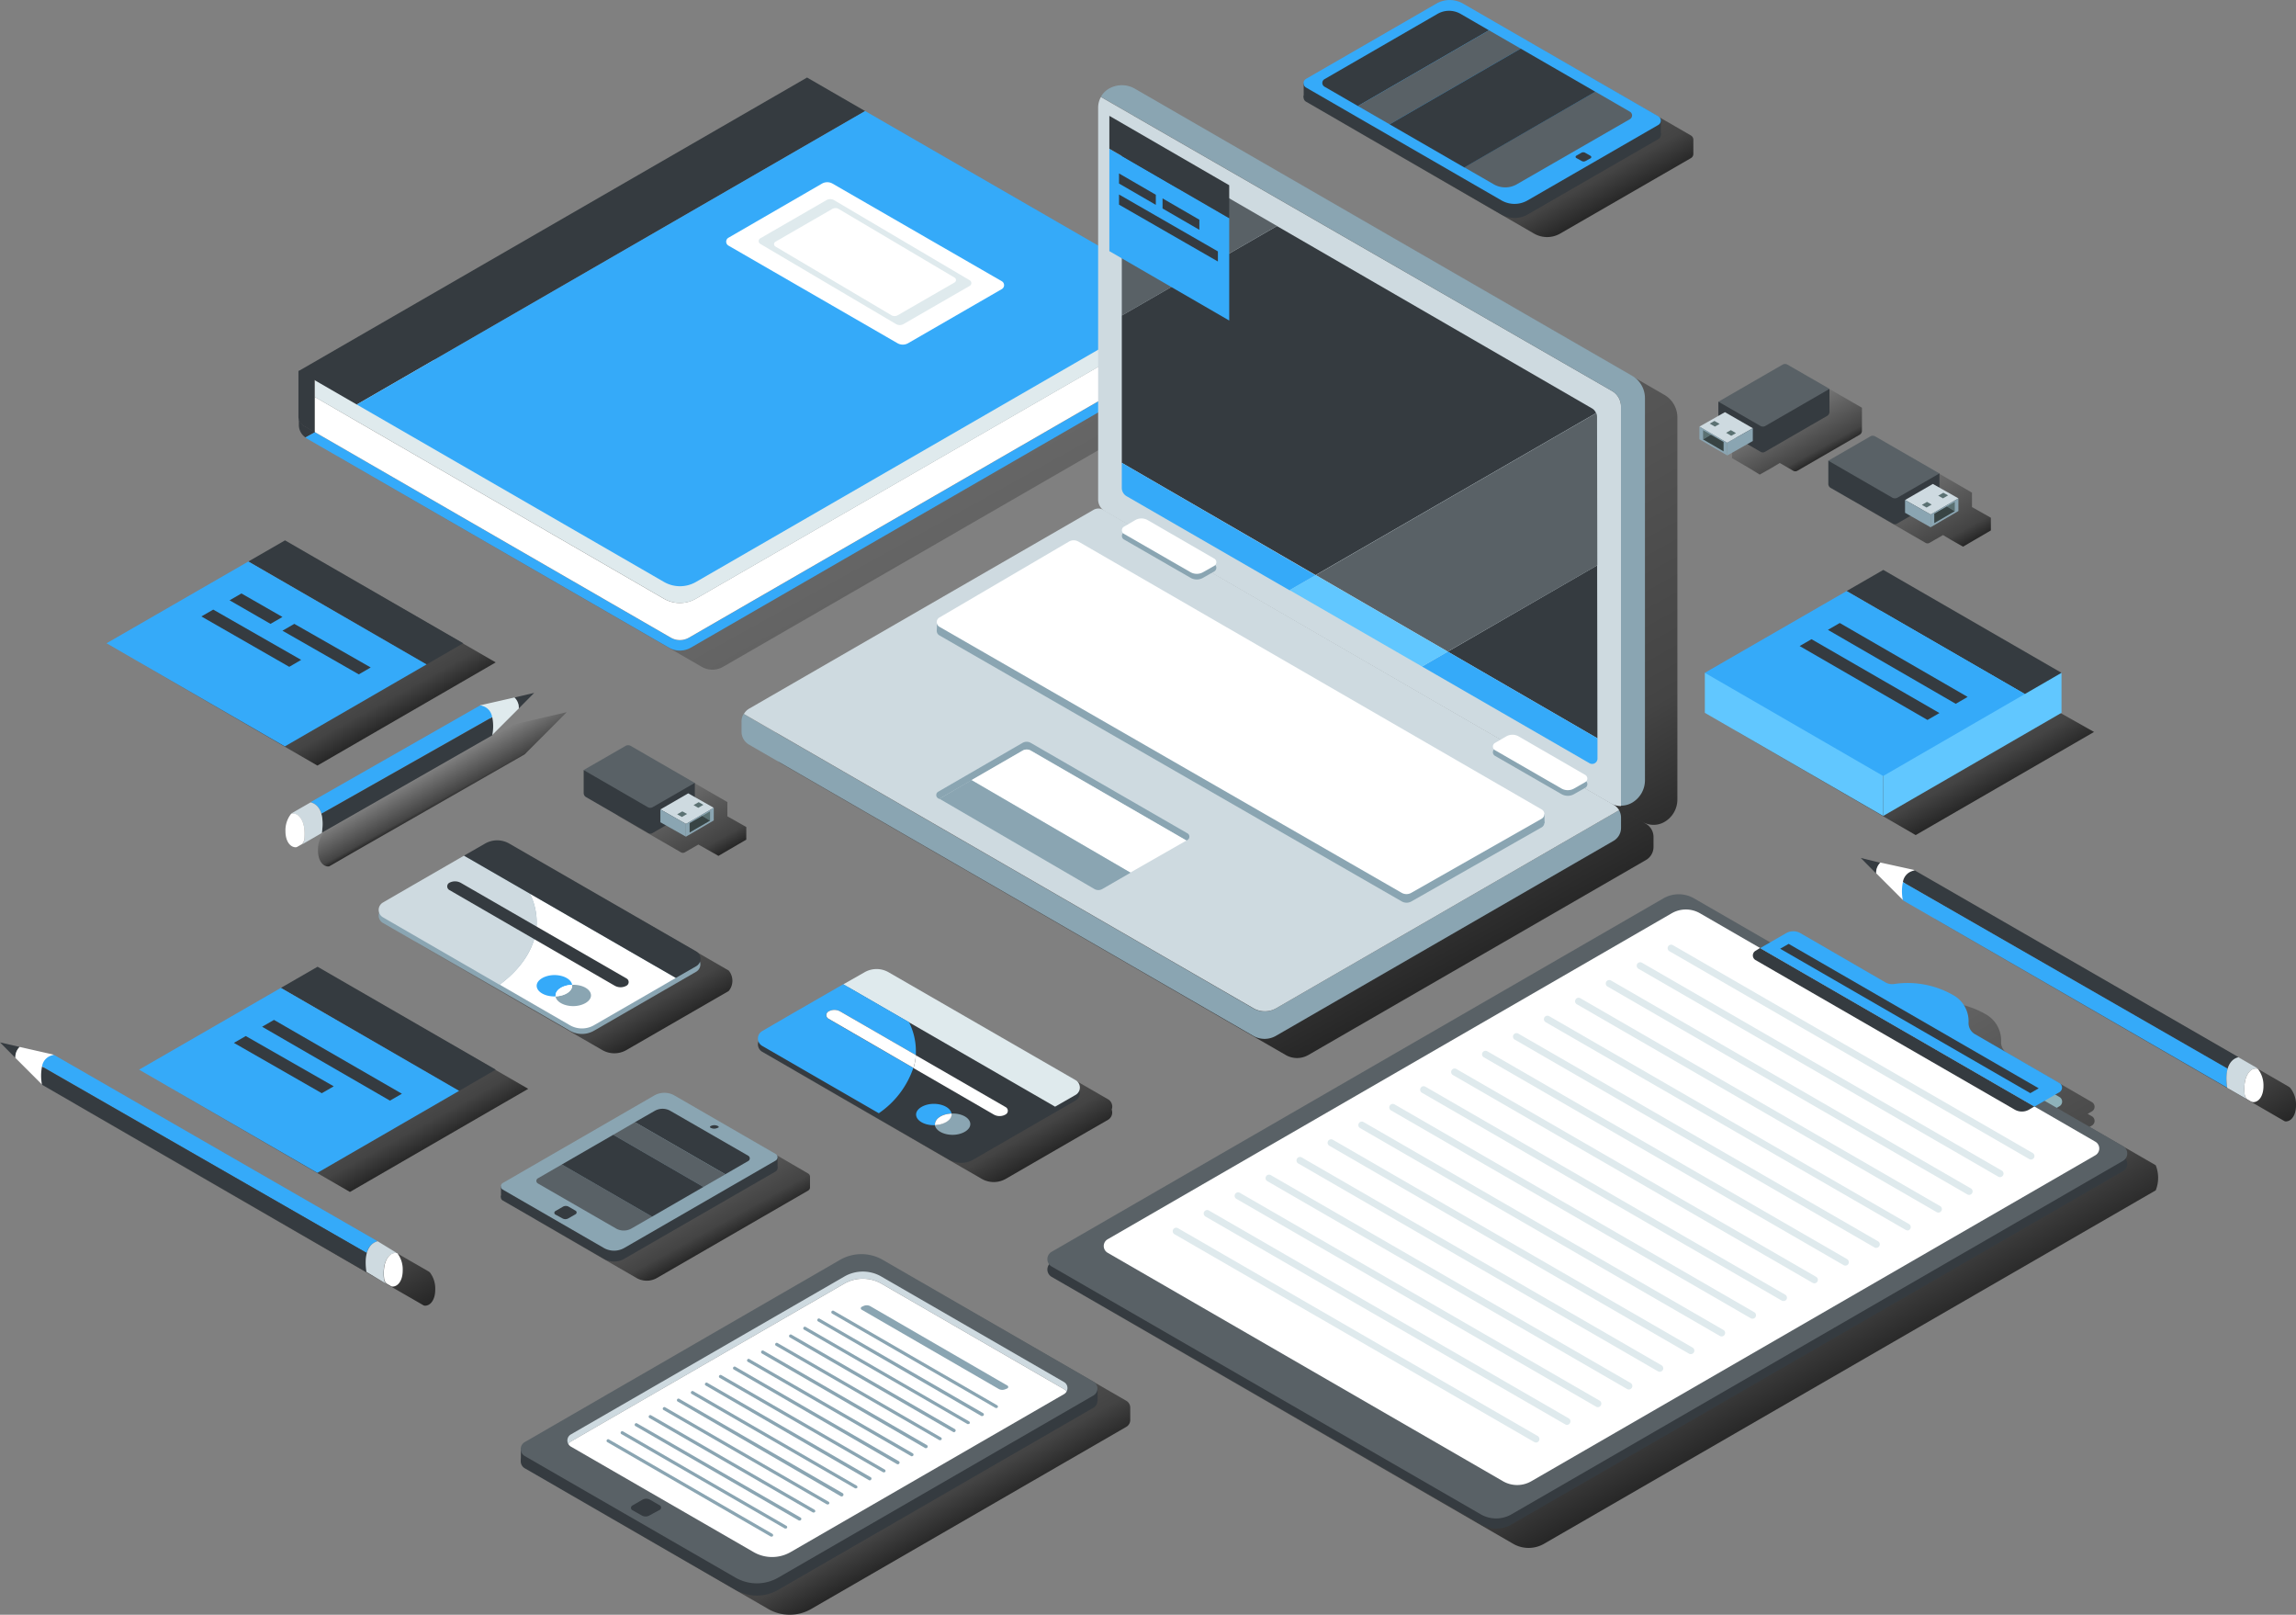 <svg xmlns="http://www.w3.org/2000/svg" xmlns:xlink="http://www.w3.org/1999/xlink" viewBox="0 0 429.83 302.21"><rect x="0" y="0" width="429.83" height="302.21" fill="#808080" stroke="none"/><defs><style>.cls-1{isolation:isolate;}.cls-2{mix-blend-mode:overlay;}.cls-3{fill:url(#linear-gradient);}.cls-4{fill:url(#linear-gradient-2);}.cls-5{fill:url(#linear-gradient-3);}.cls-6{fill:url(#linear-gradient-4);}.cls-7{fill:url(#linear-gradient-5);}.cls-8{fill:url(#linear-gradient-6);}.cls-9{fill:url(#linear-gradient-7);}.cls-10{fill:url(#linear-gradient-8);}.cls-11{fill:url(#linear-gradient-9);}.cls-12{fill:url(#linear-gradient-10);}.cls-13{fill:url(#linear-gradient-11);}.cls-14{fill:url(#linear-gradient-12);}.cls-15{fill:url(#linear-gradient-13);}.cls-16{fill:url(#linear-gradient-14);}.cls-17{fill:url(#linear-gradient-15);}.cls-18{fill:url(#linear-gradient-16);}.cls-19{fill:#353b40;}.cls-20{fill:#35aaf9;}.cls-21{fill:#596166;}.cls-22{fill:#cedae0;}.cls-23{fill:#fff;}.cls-24{fill:#8aa5b2;}.cls-25{fill:#8eb2ba;}.cls-26{fill:#dfeaed;}.cls-27{fill:#5b7172;}.cls-28{fill:#384444;}.cls-29{fill:#61c7ff;}</style><linearGradient id="linear-gradient" x1="57.35" y1="189.06" x2="73.69" y2="218.54" gradientUnits="userSpaceOnUse"><stop offset="0" stop-opacity="0"/><stop offset="0.87" stop-opacity="0.47"/><stop offset="1" stop-opacity="0.7"/></linearGradient><linearGradient id="linear-gradient-2" x1="153.98" y1="256.78" x2="177.44" y2="299.11" xlink:href="#linear-gradient"/><linearGradient id="linear-gradient-3" x1="281.33" y1="12.95" x2="302.07" y2="50.38" xlink:href="#linear-gradient"/><linearGradient id="linear-gradient-4" x1="128.06" y1="221.08" x2="139.71" y2="242.1" xlink:href="#linear-gradient"/><linearGradient id="linear-gradient-5" x1="289.91" y1="199.22" x2="332.92" y2="276.81" xlink:href="#linear-gradient"/><linearGradient id="linear-gradient-6" x1="130.26" y1="151.46" x2="140.12" y2="169.24" xlink:href="#linear-gradient"/><linearGradient id="linear-gradient-7" x1="341.4" y1="83.13" x2="347.55" y2="94.22" xlink:href="#linear-gradient"/><linearGradient id="linear-gradient-8" x1="363.28" y1="93.55" x2="373.13" y2="111.33" xlink:href="#linear-gradient"/><linearGradient id="linear-gradient-9" x1="162.49" y1="27.33" x2="259.17" y2="201.75" xlink:href="#linear-gradient"/><linearGradient id="linear-gradient-10" x1="105.4" y1="168.94" x2="125.06" y2="204.4" xlink:href="#linear-gradient"/><linearGradient id="linear-gradient-11" x1="176.43" y1="193.04" x2="196.09" y2="228.5" xlink:href="#linear-gradient"/><linearGradient id="linear-gradient-12" x1="34.31" y1="195.22" x2="71.05" y2="261.49" xlink:href="#linear-gradient"/><linearGradient id="linear-gradient-13" x1="382.66" y1="160.7" x2="419.4" y2="226.97" xlink:href="#linear-gradient"/><linearGradient id="linear-gradient-14" x1="89.28" y1="151.51" x2="92.46" y2="157.25" xlink:href="#linear-gradient"/><linearGradient id="linear-gradient-15" x1="347.3" y1="116.54" x2="366.82" y2="151.76" xlink:href="#linear-gradient"/><linearGradient id="linear-gradient-16" x1="51.26" y1="109.25" x2="67.6" y2="138.74" xlink:href="#linear-gradient"/></defs><title>IPA-Grou-Service-Corporate-Identity</title><g class="cls-1"><g id="OBJECTS"><g class="cls-2"><polygon class="cls-3" points="58.66 188.48 32.12 203.78 65.51 223.08 92.03 207.74 98.89 203.78 65.53 184.52 58.66 188.48"/><path class="cls-4" d="M218.94,269.83,179.5,247.06a8,8,0,0,0-8,0l-59,34.09a1.48,1.48,0,0,0-.74,1.16h0v2.41h0a1.49,1.49,0,0,0,.76,1.34l39.45,22.77a8,8,0,0,0,8,0l59-34.09a1.48,1.48,0,0,0,.75-1.27h0V271.1h0A1.49,1.49,0,0,0,218.94,269.83Z" transform="translate(-8.13 -7.69)"/><path class="cls-5" d="M258.74,30.28l36.55,21.11a4.9,4.9,0,0,0,4.94,0l24.44-14.1a.92.92,0,0,0,.47-.82h0V33.78h0a.94.94,0,0,0-.46-.74L288.1,11.93a5,5,0,0,0-4.94,0L258.74,26a1,1,0,0,0-.47.77h0v2.69h0A.92.92,0,0,0,258.74,30.28Z" transform="translate(-8.13 -7.69)"/><path class="cls-6" d="M131.11,246.87l28.3-16.35a.69.69,0,0,0,.36-.61h0s0,0,0,0v-2s0,0,0,0v0h0a.69.69,0,0,0-.36-.6L140.5,216.31a3.85,3.85,0,0,0-3.83,0l-28.31,16.35a.71.71,0,0,0-.35.57h0v2.08h0a.71.71,0,0,0,.36.64l18.92,10.92A3.85,3.85,0,0,0,131.11,246.87Z" transform="translate(-8.13 -7.69)"/><path class="cls-7" d="M411.7,225.77l-12.41-7.16.48-.28a1,1,0,0,0,0-1.71l-.82-.47.82-.47a1,1,0,0,0,0-1.71l-15.85-9.16a2.38,2.38,0,0,1-1.17-2.17,5.6,5.6,0,0,0-2.83-5.1h0a17.16,17.16,0,0,0-11.11-2.11,2.44,2.44,0,0,1-1.59-.28l-15.94-9.22a2.67,2.67,0,0,0-2.69,0l-3,1.7-14.23-8.22a5.75,5.75,0,0,0-5.76,0L211.12,245.55a1.59,1.59,0,0,0-.45,2.35,1.57,1.57,0,0,0,.45,2.34l80.29,46.38a5.77,5.77,0,0,0,5.77,0L411.7,230.47a6.36,6.36,0,0,0,0-4.7Z" transform="translate(-8.13 -7.69)"/><path class="cls-8" d="M132.27,150.87a.93.93,0,0,0-.94,0L127.64,153l-4.15,2.41v4.3a.89.89,0,0,0,.43.75l11.68,6.74a.72.72,0,0,0,.75,0l2.52-1.45,1.69.95,2.07,1.17,2.09-1.22,3.12-1.82v-2.36h0l-3.54-2V157.8Z" transform="translate(-8.13 -7.69)"/><path class="cls-9" d="M337.57,96.51l2.07-1.17,1.68-1,2.52,1.46a.79.79,0,0,0,.76,0l11.67-6.75a.85.85,0,0,0,.43-.75v-4.3l-4.16-2.4-3.69-2.13a.93.93,0,0,0-.94,0l-12,6.93v2.66l-3.53,2h0v2.37l3.13,1.82Z" transform="translate(-8.13 -7.69)"/><path class="cls-10" d="M356.49,101.78a.88.88,0,0,0,.44.76l11.67,6.74a.74.74,0,0,0,.76,0l2.52-1.45,1.68,1,2.07,1.17,2.09-1.22,3.12-1.82v-2.37h0l-3.54-2V99.89l-12-6.94a1,1,0,0,0-.93,0l-3.7,2.13-4.15,2.41Z" transform="translate(-8.13 -7.69)"/><path class="cls-11" d="M71.37,93.15l.15.1,67.93,39.21a4,4,0,0,0,4.09,0l76.25-44V104.7a2.51,2.51,0,0,0,1.25,2.16l4.38,2.53h0l-4.68-2.71a1.89,1.89,0,0,0-1.87,0l-64.44,37.19a2.75,2.75,0,0,0-1,1L248.82,200a4.28,4.28,0,0,0,1.58.53,4.28,4.28,0,0,1-1.58-.53l-95.43-55.1a2.75,2.75,0,0,0-.37,1.41v1.9a2.83,2.83,0,0,0,1.4,2.42l94.39,54.5a4.24,4.24,0,0,0,4.27,0l63.2-36.49a2.82,2.82,0,0,0,1.4-2.43v-1.9a2.84,2.84,0,0,0-1.4-2.43l-5.39-3.11h0l4.77,2.75a4.07,4.07,0,0,0,4.07,0,4.85,4.85,0,0,0,2.42-4.2V85.81a4.87,4.87,0,0,0-2.44-4.22L226.67,27.87a4.85,4.85,0,0,0-4.87,0,4,4,0,0,0-1.49,1.5,4.09,4.09,0,0,0-.52,2V57.24L176.17,32.06,165.3,25.78,70.13,80.7V90.83A2.79,2.79,0,0,0,71.37,93.15Z" transform="translate(-8.13 -7.69)"/><path class="cls-12" d="M125.42,204.2l15.32-8.84,3.81-2.2a3,3,0,0,0,0-3.83l-35-20.18a4.51,4.51,0,0,0-4.52,0l-3.93,2.26L91.43,177l-5.52,3.2a3,3,0,0,0,0,3.83l21.84,12.61,13.14,7.58A4.53,4.53,0,0,0,125.42,204.2Z" transform="translate(-8.13 -7.69)"/><path class="cls-13" d="M215.57,213.43l-35-20.18a4.55,4.55,0,0,0-4.53,0l-3.93,2.27-9.66,5.56-5.53,3.21a3,3,0,0,0,0,3.83l21.84,12.6,13.14,7.59a4.53,4.53,0,0,0,4.53,0l15.32-8.85,3.81-2.19a1.6,1.6,0,0,0,.69-1.92A1.57,1.57,0,0,0,215.57,213.43Z" transform="translate(-8.13 -7.69)"/><path class="cls-14" d="M88.25,245.58v0l-3.34-1.92L24.35,208.71l-6.46-1.5-3.68-.85,2.88,2.91,5,5,60.73,35.07,3.77,2.17.77.45v0a.77.77,0,0,0,.33.1c1.06,0,1.92-1.15,1.92-3a5,5,0,0,0-1-3.23A2.32,2.32,0,0,0,88.25,245.58Z" transform="translate(-8.13 -7.69)"/><path class="cls-15" d="M436.9,211.32a1.42,1.42,0,0,0-.3-.25v0l-3.34-1.93-60.56-34.92-6.46-1.49-3.69-.85,2.89,2.9,5,5,60.74,35.06,3.76,2.18.77.44v0a.62.62,0,0,0,.33.11c1.06,0,1.92-1.16,1.92-3A4.94,4.94,0,0,0,436.9,211.32Z" transform="translate(-8.13 -7.69)"/><path class="cls-16" d="M67.66,166.85c0,1.84.86,3,1.92,3a.68.68,0,0,0,.33-.11v0l.77-.44,3.77-2.18,31.89-18.24,5-5,2.88-2.9-3.68.85-6.46,1.5L72.35,161.4,69,163.33v0a2.21,2.21,0,0,0-.3.25A5,5,0,0,0,67.66,166.85Z" transform="translate(-8.13 -7.69)"/><polygon class="cls-17" points="351.71 114.25 325.24 129.5 325.24 136.99 325.25 136.99 358.63 156.29 392.02 136.99 392.02 136.99 351.71 114.25"/><polygon class="cls-18" points="85.94 127.94 92.8 123.97 59.44 104.71 52.57 108.67 26.03 123.97 59.42 143.28 85.94 127.94"/></g><polygon class="cls-19" points="92.81 200.19 59.45 180.93 52.58 184.89 85.95 204.16 92.81 200.19"/><polygon class="cls-20" points="52.58 184.89 26.04 200.19 59.42 219.5 85.95 204.16 52.58 184.89"/><polygon class="cls-19" points="75.24 204.7 51.29 190.88 49.07 192.16 73 205.99 75.24 204.7"/><polygon class="cls-19" points="62.48 203.31 46.01 193.9 43.79 195.18 60.24 204.6 62.48 203.31"/><polygon class="cls-19" points="205.48 259.83 205.48 262.2 200.96 262.2 200.96 259.97 205.48 259.83"/><polygon class="cls-19" points="97.51 271.04 101.98 271.04 101.98 274.04 97.51 273.45 97.51 271.04"/><path class="cls-19" d="M106.39,279.86l59-34.09a8,8,0,0,1,8,0l39.43,22.77a1.51,1.51,0,0,1,0,2.62l-59,34.08a8,8,0,0,1-8,0l-39.46-22.76A1.51,1.51,0,0,1,106.39,279.86Z" transform="translate(-8.13 -7.69)"/><path class="cls-21" d="M106.39,277.57l59-34.09a8,8,0,0,1,8,0l39.43,22.77a1.51,1.51,0,0,1,0,2.62l-59,34.08a8,8,0,0,1-8,0l-39.46-22.76A1.51,1.51,0,0,1,106.39,277.57Z" transform="translate(-8.13 -7.69)"/><path class="cls-22" d="M115,277.48l51.2-29.56a7,7,0,0,1,6.92,0l34.19,19.75a1.28,1.28,0,0,1,.48.47,1.31,1.31,0,0,0-.48-1.8L173.12,246.6a6.9,6.9,0,0,0-6.92,0L115,276.15a1.31,1.31,0,0,0-.47,1.8A1.41,1.41,0,0,1,115,277.48Z" transform="translate(-8.13 -7.69)"/><path class="cls-23" d="M115,278.43l34.21,19.74a6.94,6.94,0,0,0,6.93,0l51.17-29.55a1.35,1.35,0,0,0,.48-.47,1.28,1.28,0,0,0-.48-.47l-34.19-19.75a7,7,0,0,0-6.92,0L115,277.48a1.41,1.41,0,0,0-.47.47A1.43,1.43,0,0,0,115,278.43Z" transform="translate(-8.13 -7.69)"/><path class="cls-19" d="M131.54,289.37l-1.72-1a1.46,1.46,0,0,0-1.43,0l-1.88,1.09a.5.5,0,0,0,0,.87l1.79,1a1.41,1.41,0,0,0,1.38,0l1.84-1A.5.5,0,0,0,131.54,289.37Z" transform="translate(-8.13 -7.69)"/><path class="cls-24" d="M169.45,252.27l.35-.16a1.4,1.4,0,0,1,1.29.06L196.71,267a.3.3,0,0,1,0,.54l-.42.17a1.4,1.4,0,0,1-1.23-.09L169.43,252.8A.3.3,0,0,1,169.45,252.27Z" transform="translate(-8.13 -7.69)"/><path class="cls-24" d="M194.65,271.2a.23.23,0,0,1-.14,0l-30.6-17.66a.3.3,0,0,1,.3-.52l30.59,17.67a.3.3,0,0,1,.11.41A.29.29,0,0,1,194.65,271.2Z" transform="translate(-8.13 -7.69)"/><path class="cls-24" d="M192,272.71a.23.23,0,0,1-.14,0L161.28,255a.29.29,0,0,1-.1-.41.28.28,0,0,1,.4-.1l30.59,17.67a.29.29,0,0,1,.11.4A.28.28,0,0,1,192,272.71Z" transform="translate(-8.13 -7.69)"/><path class="cls-24" d="M189.39,274.21a.23.23,0,0,1-.14,0l-30.6-17.67a.28.28,0,0,1-.1-.4.29.29,0,0,1,.4-.11l30.59,17.67a.29.29,0,0,1,.11.4A.28.28,0,0,1,189.39,274.21Z" transform="translate(-8.13 -7.69)"/><path class="cls-24" d="M186.76,275.72a.33.33,0,0,1-.14,0L156,258a.3.3,0,0,1,.3-.52l30.59,17.67a.31.31,0,0,1,.11.41A.3.3,0,0,1,186.76,275.72Z" transform="translate(-8.13 -7.69)"/><path class="cls-24" d="M184.13,277.22a.23.23,0,0,1-.14,0l-30.6-17.67a.28.28,0,0,1-.1-.4.29.29,0,0,1,.4-.11l30.59,17.67a.29.29,0,0,1,.11.4A.28.28,0,0,1,184.13,277.22Z" transform="translate(-8.13 -7.69)"/><path class="cls-24" d="M181.5,278.72a.23.23,0,0,1-.14,0L150.76,261a.3.3,0,0,1,.3-.52l30.59,17.67a.3.3,0,0,1,.11.41A.29.29,0,0,1,181.5,278.72Z" transform="translate(-8.13 -7.69)"/><path class="cls-24" d="M178.87,280.23a.23.23,0,0,1-.14,0l-30.6-17.67a.29.29,0,0,1-.1-.41.28.28,0,0,1,.4-.1L179,279.68a.29.29,0,0,1,.11.4A.3.3,0,0,1,178.87,280.23Z" transform="translate(-8.13 -7.69)"/><path class="cls-24" d="M176.24,281.73a.23.23,0,0,1-.14,0L145.5,264a.28.28,0,0,1-.1-.4.29.29,0,0,1,.4-.11l30.59,17.67a.29.29,0,0,1,.11.4A.28.28,0,0,1,176.24,281.73Z" transform="translate(-8.13 -7.69)"/><path class="cls-24" d="M173.61,283.24a.33.33,0,0,1-.14,0l-30.6-17.67a.3.3,0,0,1,.3-.52l30.59,17.67a.31.31,0,0,1,.11.41A.3.3,0,0,1,173.61,283.24Z" transform="translate(-8.13 -7.69)"/><path class="cls-24" d="M171,284.74a.23.23,0,0,1-.14,0L140.24,267a.28.28,0,0,1-.1-.4.29.29,0,0,1,.4-.11l30.59,17.67a.29.29,0,0,1,.11.4A.28.28,0,0,1,171,284.74Z" transform="translate(-8.13 -7.69)"/><path class="cls-24" d="M168.35,286.24a.23.23,0,0,1-.14,0l-30.6-17.67a.28.28,0,0,1-.1-.4.29.29,0,0,1,.4-.11l30.59,17.67a.3.3,0,0,1,.11.41A.29.29,0,0,1,168.35,286.24Z" transform="translate(-8.13 -7.69)"/><path class="cls-24" d="M165.72,287.75a.33.33,0,0,1-.14,0L135,270a.29.29,0,0,1-.1-.41.28.28,0,0,1,.4-.1l30.59,17.66a.31.31,0,0,1,.11.41A.3.3,0,0,1,165.72,287.75Z" transform="translate(-8.13 -7.69)"/><path class="cls-24" d="M163.09,289.25a.23.23,0,0,1-.14,0l-30.6-17.67a.28.28,0,0,1-.1-.4.29.29,0,0,1,.4-.11l30.59,17.67a.29.29,0,0,1,.11.4A.28.28,0,0,1,163.09,289.25Z" transform="translate(-8.13 -7.69)"/><path class="cls-24" d="M160.46,290.76a.33.33,0,0,1-.14,0l-30.6-17.67a.3.3,0,0,1,.3-.52l30.59,17.67a.31.31,0,0,1,.11.41A.3.3,0,0,1,160.46,290.76Z" transform="translate(-8.13 -7.69)"/><path class="cls-24" d="M157.83,292.26a.23.23,0,0,1-.14,0l-30.6-17.67a.28.28,0,0,1-.1-.4.29.29,0,0,1,.4-.11L158,291.71a.29.29,0,0,1,.11.4A.28.28,0,0,1,157.83,292.26Z" transform="translate(-8.13 -7.69)"/><path class="cls-24" d="M155.2,293.76a.23.23,0,0,1-.14,0l-30.6-17.67a.28.28,0,0,1-.1-.4.29.29,0,0,1,.4-.11l30.59,17.67a.3.3,0,0,1,.11.41A.29.29,0,0,1,155.2,293.76Z" transform="translate(-8.13 -7.69)"/><path class="cls-24" d="M152.57,295.27a.33.33,0,0,1-.14,0l-30.6-17.67a.29.29,0,0,1-.1-.41.28.28,0,0,1,.4-.1l30.59,17.66a.31.31,0,0,1,.11.41A.3.3,0,0,1,152.57,295.27Z" transform="translate(-8.13 -7.69)"/><rect class="cls-19" x="244.06" y="15.53" width="5.72" height="2.69"/><rect class="cls-19" x="305.21" y="22.51" width="5.72" height="2.69"/><path class="cls-19" d="M318.59,32.09,282,11a4.9,4.9,0,0,0-4.94,0l-24.43,14.1a.94.94,0,0,0,0,1.62l36.56,21.11a5,5,0,0,0,4.94,0l24.44-14.1A.94.94,0,0,0,318.59,32.09Z" transform="translate(-8.13 -7.69)"/><path class="cls-20" d="M318.59,29.46,282,8.35a5,5,0,0,0-4.94,0l-24.43,14.1a.94.94,0,0,0,0,1.62l36.56,21.11a4.9,4.9,0,0,0,4.94,0l24.44-14.1A.94.94,0,0,0,318.59,29.46Z" transform="translate(-8.13 -7.69)"/><path class="cls-19" d="M281.55,10.28a4.32,4.32,0,0,0-4.29,0L256.08,22.51a.81.81,0,0,0,0,1.4l6.26,3.62,24.53-14.17Z" transform="translate(-8.13 -7.69)"/><path class="cls-21" d="M313.25,28.59l-6.46-3.74L282.25,39l5.53,3.19a4.32,4.32,0,0,0,4.29,0L313.25,30a.76.76,0,0,0,.3-.29A.8.8,0,0,0,313.25,28.59Z" transform="translate(-8.13 -7.69)"/><polygon class="cls-21" points="278.75 5.67 254.21 19.84 260.15 23.27 284.69 9.1 278.75 5.67"/><polygon class="cls-19" points="284.69 9.1 260.15 23.27 274.13 31.34 298.66 17.17 284.69 9.1"/><path class="cls-19" d="M303.26,36.81l.9-.52a.75.75,0,0,1,.74,0l1,.57a.26.26,0,0,1,0,.45l-.94.51a.74.74,0,0,1-.72,0l-1-.55A.25.25,0,0,1,303.26,36.81Z" transform="translate(-8.13 -7.69)"/><rect class="cls-19" x="149.26" y="224.24" width="4.43" height="2.08" transform="translate(294.83 442.88) rotate(180)"/><rect class="cls-19" x="101.91" y="229.64" width="4.43" height="2.08" transform="translate(200.13 453.68) rotate(180)"/><path class="cls-19" d="M102.28,231.11l28.31-16.35a3.85,3.85,0,0,1,3.83,0l18.91,10.92a.73.73,0,0,1,0,1.26L125,243.28a3.8,3.8,0,0,1-3.83,0l-18.92-10.91A.72.72,0,0,1,102.28,231.11Z" transform="translate(-8.13 -7.69)"/><path class="cls-24" d="M102.28,229.08l28.31-16.35a3.8,3.8,0,0,1,3.83,0l18.91,10.92a.72.72,0,0,1,0,1.25L125,241.25a3.85,3.85,0,0,1-3.83,0l-18.92-10.92A.72.72,0,0,1,102.28,229.08Z" transform="translate(-8.13 -7.69)"/><path class="cls-19" d="M130.69,215.6a2.94,2.94,0,0,1,2.95,0L148.22,224a.57.57,0,0,1,.2.77.55.55,0,0,1-.2.2l-4.31,2.49L127,217.71Z" transform="translate(-8.13 -7.69)"/><path class="cls-21" d="M108.86,228.2l4.45-2.57,16.89,9.76-3.8,2.19a2.94,2.94,0,0,1-3,0l-14.59-8.41a.57.57,0,0,1-.2-.21A.55.55,0,0,1,108.86,228.2Z" transform="translate(-8.13 -7.69)"/><polygon class="cls-21" points="118.89 210.02 135.78 219.78 131.69 222.14 114.81 212.38 118.89 210.02"/><polygon class="cls-19" points="114.81 212.38 131.69 222.14 122.07 227.7 105.18 217.94 114.81 212.38"/><path class="cls-19" d="M115.89,234.28l-1.3-.75a1.08,1.08,0,0,0-1.07,0l-1.42.82a.37.37,0,0,0,0,.65l1.35.73a1.09,1.09,0,0,0,1.05,0l1.38-.79A.38.38,0,0,0,115.89,234.28Z" transform="translate(-8.13 -7.69)"/><path class="cls-19" d="M142.59,218.47h0a1.48,1.48,0,0,0-1.47,0l0,0a.16.16,0,0,0,0,.27h0a1.46,1.46,0,0,0,1.42,0l.05,0A.15.15,0,0,0,142.59,218.47Z" transform="translate(-8.13 -7.69)"/><path class="cls-25" d="M393.68,213l-15.84-9.16a2.41,2.41,0,0,1-1.18-2.17,5.62,5.62,0,0,0-2.82-5.11h0a17.24,17.24,0,0,0-11.11-2.1,2.48,2.48,0,0,1-1.6-.29L345.19,185a2.69,2.69,0,0,0-2.69,0l-5.74,3.31a1,1,0,0,0,0,1.71l48.54,28a2.69,2.69,0,0,0,2.69,0l5.69-3.29A1,1,0,0,0,393.68,213Z" transform="translate(-8.13 -7.69)"/><path class="cls-19" d="M205,246.66a1.59,1.59,0,0,1,0-2.75l114.52-66.14a5.75,5.75,0,0,1,5.76,0c13.23,7.64,68.15,39.34,80.29,46.36a1.58,1.58,0,0,1,0,2.75L291.1,293a5.77,5.77,0,0,1-5.77,0Z" transform="translate(-8.13 -7.69)"/><path class="cls-21" d="M205,244.72a1.59,1.59,0,0,1,0-2.75l114.52-66.14a5.75,5.75,0,0,1,5.76,0l80.29,46.36a1.59,1.59,0,0,1,0,2.76L291.1,291.1a5.77,5.77,0,0,1-5.77,0Z" transform="translate(-8.13 -7.69)"/><path class="cls-23" d="M215.5,242.16a1.46,1.46,0,0,1,0-2.54l105.58-61a5.3,5.3,0,0,1,5.31,0l74,42.74a1.47,1.47,0,0,1,0,2.55l-105.58,61a5.3,5.3,0,0,1-5.31,0Z" transform="translate(-8.13 -7.69)"/><path class="cls-19" d="M336.76,185.65a1,1,0,0,0,0,1.71l48.54,28a2.69,2.69,0,0,0,2.69,0l1-.59-51.37-29.66Z" transform="translate(-8.13 -7.69)"/><path class="cls-20" d="M393.68,210.39l-15.84-9.16a2.4,2.4,0,0,1-1.18-2.17,5.59,5.59,0,0,0-2.82-5.1h0a17.19,17.19,0,0,0-11.11-2.11,2.48,2.48,0,0,1-1.6-.29l-15.94-9.22a2.69,2.69,0,0,0-2.69,0l-4.86,2.8L389,214.8l4.67-2.7A1,1,0,0,0,393.68,210.39Z" transform="translate(-8.13 -7.69)"/><polygon class="cls-19" points="334.85 176.65 333.26 177.56 380.09 204.59 381.66 203.68 334.85 176.65"/><path class="cls-26" d="M388.33,224.7a.62.62,0,0,1-.32-.09l-67.36-38.9a.65.65,0,0,1,.66-1.13l67.35,38.9a.65.65,0,0,1-.33,1.22Z" transform="translate(-8.13 -7.69)"/><path class="cls-26" d="M382.54,228a.62.62,0,0,1-.32-.09L314.86,189a.65.65,0,0,1,.66-1.13l67.35,38.9a.65.65,0,0,1-.33,1.22Z" transform="translate(-8.13 -7.69)"/><path class="cls-26" d="M376.75,231.32a.62.62,0,0,1-.32-.09l-67.36-38.9a.65.65,0,0,1,.66-1.13l67.35,38.9a.65.65,0,0,1-.33,1.22Z" transform="translate(-8.13 -7.69)"/><path class="cls-26" d="M371,234.63a.62.62,0,0,1-.32-.09l-67.36-38.9a.64.64,0,0,1-.23-.89.65.65,0,0,1,.89-.24l67.35,38.9a.65.65,0,0,1-.33,1.22Z" transform="translate(-8.13 -7.69)"/><path class="cls-26" d="M365.17,237.94a.62.62,0,0,1-.32-.09L297.49,199a.65.65,0,0,1-.24-.89.67.67,0,0,1,.9-.24l67.35,38.9a.65.65,0,0,1-.33,1.22Z" transform="translate(-8.13 -7.69)"/><path class="cls-26" d="M359.38,241.25a.62.62,0,0,1-.32-.09l-67.36-38.9a.65.65,0,0,1-.24-.89.67.67,0,0,1,.9-.24L359.71,240a.65.65,0,0,1-.33,1.22Z" transform="translate(-8.13 -7.69)"/><path class="cls-26" d="M353.59,244.56a.62.62,0,0,1-.32-.09l-67.36-38.9a.65.65,0,0,1-.24-.89.66.66,0,0,1,.9-.24l67.35,38.9a.67.67,0,0,1,.24.9A.65.65,0,0,1,353.59,244.56Z" transform="translate(-8.13 -7.69)"/><path class="cls-26" d="M347.8,247.87a.72.72,0,0,1-.32-.08l-67.36-38.9a.65.65,0,1,1,.66-1.13l67.35,38.9a.65.65,0,0,1-.33,1.21Z" transform="translate(-8.13 -7.69)"/><path class="cls-26" d="M342,251.18a.61.61,0,0,1-.32-.08l-67.36-38.9a.65.65,0,1,1,.66-1.13L342.34,250a.65.65,0,0,1,.24.89A.65.65,0,0,1,342,251.18Z" transform="translate(-8.13 -7.69)"/><path class="cls-26" d="M336.22,254.49a.67.67,0,0,1-.33-.08l-67.35-38.9a.65.65,0,1,1,.66-1.13l67.35,38.9a.65.65,0,0,1-.33,1.21Z" transform="translate(-8.13 -7.69)"/><path class="cls-26" d="M330.43,257.81a.68.68,0,0,1-.33-.09l-67.35-38.9a.65.65,0,0,1-.24-.89.65.65,0,0,1,.89-.24l67.36,38.9a.65.65,0,0,1,.24.89A.67.67,0,0,1,330.43,257.81Z" transform="translate(-8.13 -7.69)"/><path class="cls-26" d="M324.64,261.12a.68.68,0,0,1-.33-.09L257,222.13a.65.65,0,0,1,.65-1.13L325,259.9a.65.65,0,0,1,.24.89A.67.67,0,0,1,324.64,261.12Z" transform="translate(-8.13 -7.69)"/><path class="cls-26" d="M318.85,264.43a.68.68,0,0,1-.33-.09l-67.35-38.9a.65.65,0,1,1,.65-1.13l67.36,38.9a.65.65,0,0,1,.24.89A.67.67,0,0,1,318.85,264.43Z" transform="translate(-8.13 -7.69)"/><path class="cls-26" d="M313.06,267.74a.68.68,0,0,1-.33-.09l-67.35-38.9a.65.65,0,1,1,.65-1.13l67.36,38.9a.65.65,0,0,1,.24.89A.67.67,0,0,1,313.06,267.74Z" transform="translate(-8.13 -7.69)"/><path class="cls-26" d="M307.27,271.05a.68.68,0,0,1-.33-.09l-67.35-38.9a.65.65,0,0,1,.65-1.13l67.36,38.9a.66.66,0,0,1-.33,1.22Z" transform="translate(-8.13 -7.69)"/><path class="cls-26" d="M301.48,274.36a.68.68,0,0,1-.33-.09l-67.35-38.9a.65.65,0,0,1,.65-1.13l67.36,38.9a.64.64,0,0,1,.23.89A.65.65,0,0,1,301.48,274.36Z" transform="translate(-8.13 -7.69)"/><path class="cls-26" d="M295.69,277.67a.68.68,0,0,1-.33-.09L228,238.68a.65.65,0,0,1-.24-.89.66.66,0,0,1,.89-.24L296,276.45a.66.66,0,0,1,.23.9A.64.64,0,0,1,295.69,277.67Z" transform="translate(-8.13 -7.69)"/><path class="cls-19" d="M117.4,156.11v-4.3l20.81,2.41v4.3a.85.85,0,0,1-.43.75l-7.51,4.34a.74.74,0,0,1-.76,0l-11.67-6.74A.88.88,0,0,1,117.4,156.11Z" transform="translate(-8.13 -7.69)"/><path class="cls-21" d="M121.56,149.41l3.69-2.13a1,1,0,0,1,.94,0l12,6.94-7.86,4.53a.93.93,0,0,1-.94,0l-12-6.94Z" transform="translate(-8.13 -7.69)"/><polygon class="cls-22" points="133.62 151.18 128.84 148.48 123.63 151.49 123.63 151.49 128.43 154.2 133.62 151.18"/><polygon class="cls-27" points="131.68 150.63 130.8 150.13 129.84 150.68 129.84 150.68 130.72 151.19 131.68 150.63"/><polygon class="cls-27" points="128.62 152.34 127.74 151.85 126.77 152.4 126.77 152.4 127.66 152.9 128.62 152.34"/><polygon class="cls-24" points="128.43 154.2 123.63 151.49 123.63 153.89 126.34 155.42 128.41 156.59 128.41 154.21 128.43 154.2"/><polygon class="cls-24" points="133.62 151.18 128.43 154.2 128.41 154.21 128.41 156.59 130.5 155.37 133.62 153.55 133.62 151.19 133.62 151.18"/><polygon class="cls-27" points="131.46 152.69 132.93 153.59 132.93 151.85 131.46 152.69"/><polygon class="cls-28" points="129.1 154.06 129.1 155.82 132.93 153.59 131.46 152.69 129.1 154.06"/><path class="cls-19" d="M350.62,84.77v-4.3l-20.8,2.4v4.31a.87.87,0,0,0,.44.75l7.51,4.34a.77.77,0,0,0,.75,0l11.68-6.75A.87.87,0,0,0,350.62,84.77Z" transform="translate(-8.13 -7.69)"/><path class="cls-21" d="M346.46,78.06l-3.69-2.12a.93.93,0,0,0-.94,0l-12,6.93,7.86,4.53a.93.93,0,0,0,.94,0l12-6.93Z" transform="translate(-8.13 -7.69)"/><polygon class="cls-22" points="318.15 79.84 322.92 77.14 328.14 80.14 328.14 80.15 323.34 82.86 318.15 79.84"/><polygon class="cls-27" points="320.08 79.28 320.96 78.78 321.93 79.34 321.93 79.34 321.04 79.84 320.08 79.28"/><polygon class="cls-27" points="323.14 81 324.03 80.5 324.99 81.06 324.99 81.06 324.1 81.56 323.14 81"/><polygon class="cls-24" points="323.34 82.86 328.14 80.15 328.14 82.54 325.43 84.07 323.36 85.24 323.36 82.87 323.34 82.86"/><polygon class="cls-24" points="318.15 79.84 323.34 82.86 323.36 82.87 323.36 85.24 321.27 84.03 318.14 82.21 318.14 79.84 318.15 79.84"/><polygon class="cls-27" points="320.3 81.35 318.83 82.24 318.83 80.5 320.3 81.35"/><polygon class="cls-28" points="322.67 82.71 322.67 84.48 318.83 82.24 320.3 81.35 322.67 82.71"/><path class="cls-19" d="M350.41,98.2V93.9l20.8,2.4v4.31a.86.86,0,0,1-.44.75l-7.51,4.34a.79.79,0,0,1-.76,0L350.84,99A.85.85,0,0,1,350.41,98.2Z" transform="translate(-8.13 -7.69)"/><path class="cls-21" d="M354.57,91.5l3.69-2.13a.93.93,0,0,1,.94,0l12,6.93-7.86,4.54a1,1,0,0,1-.94,0l-12-6.93Z" transform="translate(-8.13 -7.69)"/><polygon class="cls-22" points="366.63 93.27 361.85 90.57 356.64 93.58 356.64 93.58 361.44 96.29 366.63 93.27"/><polygon class="cls-27" points="364.7 92.71 363.81 92.22 362.85 92.77 362.85 92.77 363.74 93.27 364.7 92.71"/><polygon class="cls-27" points="361.63 94.43 360.75 93.93 359.79 94.49 359.79 94.49 360.67 94.99 361.63 94.43"/><polygon class="cls-24" points="361.44 96.29 356.64 93.58 356.64 95.97 359.35 97.51 361.42 98.68 361.42 96.3 361.44 96.29"/><polygon class="cls-24" points="366.63 93.27 361.44 96.29 361.42 96.3 361.42 98.68 363.51 97.46 366.63 95.64 366.63 93.27 366.63 93.27"/><polygon class="cls-27" points="364.47 94.78 365.95 95.68 365.95 93.93 364.47 94.78"/><polygon class="cls-28" points="362.11 96.14 362.11 97.91 365.95 95.68 364.47 94.78 362.11 96.14"/><path class="cls-19" d="M65.08,87.42a2.07,2.07,0,0,1-1-1.79v1.62a2.8,2.8,0,0,0,1.24,2.31l1.81-1Z" transform="translate(-8.13 -7.69)"/><path class="cls-20" d="M229.53,73.69,137.1,127.05a3.4,3.4,0,0,1-3.38,0L67.09,88.58l-1.81,1,.16.11,67.92,39.21a4.11,4.11,0,0,0,4.1,0l91.71-52.94a2.78,2.78,0,0,0,1.4-2.42V71.9A2.07,2.07,0,0,1,229.53,73.69Z" transform="translate(-8.13 -7.69)"/><path class="cls-19" d="M64,77.12v8.51a2.07,2.07,0,0,0,1,1.79l2,1.16V76.87Z" transform="translate(-8.13 -7.69)"/><polygon class="cls-23" points="58.97 69.18 58.97 70.81 62.26 68.91 58.97 69.18"/><path class="cls-23" d="M138.4,119.74a6,6,0,0,1-6,0L74.92,86.54,67.09,82v6.56l66.63,38.47a3.4,3.4,0,0,0,3.38,0l92.43-53.36a2.07,2.07,0,0,0,1-1.79V66.65Z" transform="translate(-8.13 -7.69)"/><path class="cls-26" d="M132.43,119.74a6,6,0,0,0,6,0l92.17-53.09V63.39L70.39,76.6l-3.3,1.9V82l7.83,4.52Z" transform="translate(-8.13 -7.69)"/><polygon class="cls-19" points="151.09 14.51 55.92 69.43 66.79 75.71 161.96 20.79 151.09 14.51"/><path class="cls-20" d="M170.09,28.47,74.92,83.4l57.51,33.2a6,6,0,0,0,6,0l92.17-53.21Z" transform="translate(-8.13 -7.69)"/><path class="cls-23" d="M162,42.06,144.51,52.18a.85.85,0,0,0,0,1.48l31.63,18.26a2,2,0,0,0,2,0L195.67,61.8a.85.85,0,0,0,0-1.48L164,42.06A2,2,0,0,0,162,42.06Z" transform="translate(-8.13 -7.69)"/><path class="cls-26" d="M162.89,45.12l-12.42,7.17a.6.6,0,0,0,0,1.05l25.4,15a1.42,1.42,0,0,0,1.41,0l12.43-7.17a.61.61,0,0,0,0-1l-25.4-15A1.44,1.44,0,0,0,162.89,45.12Z" transform="translate(-8.13 -7.69)"/><path class="cls-23" d="M163.93,46.8,153.3,52.93a.52.52,0,0,0,0,.9L175,66.68a1.19,1.19,0,0,0,1.21,0l10.63-6.13a.52.52,0,0,0,0-.9L165.14,46.8A1.19,1.19,0,0,0,163.93,46.8Z" transform="translate(-8.13 -7.69)"/><path class="cls-24" d="M138.47,186.81l-35-20.18a4.53,4.53,0,0,0-4.53,0L95,168.89l-9.66,5.57-5.52,3.2a1.6,1.6,0,0,0,0,2.77L101.67,193l13.14,7.59a4.53,4.53,0,0,0,4.53,0l15.32-8.84,3.81-2.2A1.6,1.6,0,0,0,138.47,186.81Z" transform="translate(-8.13 -7.69)"/><path class="cls-23" d="M107.32,174.93a11.9,11.9,0,0,1,1.28,5.31c0,4.44-2.6,8.52-6.93,11.73l13.14,7.59a4.53,4.53,0,0,0,4.53,0l15.32-8.85Z" transform="translate(-8.13 -7.69)"/><path class="cls-22" d="M108.6,180.24a11.9,11.9,0,0,0-1.28-5.31L95,167.83l-9.66,5.57-5.52,3.2a1.6,1.6,0,0,0,0,2.77L101.67,192C106,188.76,108.6,184.68,108.6,180.24Z" transform="translate(-8.13 -7.69)"/><path class="cls-19" d="M138.47,188.52a1.6,1.6,0,0,0,0-2.77l-35-20.18a4.53,4.53,0,0,0-4.53,0L95,167.83l39.65,22.88Z" transform="translate(-8.13 -7.69)"/><path class="cls-24" d="M115.45,192h-.21a1,1,0,0,1,0,.17c0,1.06-1.37,1.92-3.11,2,.14,1,1.57,1.82,3.31,1.82s3.33-.89,3.33-2S117.29,192,115.45,192Z" transform="translate(-8.13 -7.69)"/><path class="cls-20" d="M115.24,192c-.15-1-1.57-1.82-3.31-1.82s-3.33.89-3.33,2,1.49,2,3.33,2h.21a.91.91,0,0,1,0-.17C112.13,192.93,113.5,192.07,115.24,192Z" transform="translate(-8.13 -7.69)"/><path class="cls-23" d="M115.25,192.17a1,1,0,0,0,0-.17c-1.74.07-3.11.93-3.11,2a.91.91,0,0,0,0,.17C113.88,194.09,115.25,193.23,115.25,192.17Z" transform="translate(-8.13 -7.69)"/><path class="cls-19" d="M92.19,172.94h0a2.24,2.24,0,0,1,2.24,0l31,17.88a.77.77,0,0,1,0,1.34l0,0a2.24,2.24,0,0,1-2.24,0l-30.94-17.9A.78.78,0,0,1,92.19,172.94Z" transform="translate(-8.13 -7.69)"/><path class="cls-19" d="M209.49,210.9l-35-20.17a4.53,4.53,0,0,0-4.52,0L166,193l-9.67,5.56-5.52,3.21a1.6,1.6,0,0,0,0,2.76l21.84,12.61,13.15,7.58a4.53,4.53,0,0,0,4.53,0l15.32-8.84,3.8-2.2A1.6,1.6,0,0,0,209.49,210.9Z" transform="translate(-8.13 -7.69)"/><path class="cls-19" d="M178.34,199a12,12,0,0,1,1.29,5.31c0,4.45-2.6,8.53-6.94,11.74l13.15,7.58a4.53,4.53,0,0,0,4.53,0l15.32-8.84Z" transform="translate(-8.13 -7.69)"/><path class="cls-26" d="M209.49,212.61a1.6,1.6,0,0,0,0-2.77l-35-20.18a4.51,4.51,0,0,0-4.52,0L166,191.92l39.65,22.89Z" transform="translate(-8.13 -7.69)"/><path class="cls-24" d="M186.48,216.09h-.22a.88.88,0,0,1,0,.17c0,1-1.38,1.91-3.11,2,.14,1,1.57,1.82,3.31,1.82s3.32-.89,3.32-2S188.31,216.09,186.48,216.09Z" transform="translate(-8.13 -7.69)"/><path class="cls-20" d="M186.26,216.1c-.14-1-1.57-1.82-3.31-1.82s-3.32.89-3.32,2,1.49,2,3.32,2h.22a1,1,0,0,1,0-.17C183.15,217,184.53,216.16,186.26,216.1Z" transform="translate(-8.13 -7.69)"/><path class="cls-23" d="M186.28,216.27a.88.88,0,0,0,0-.17c-1.73.06-3.11.92-3.11,2a1,1,0,0,0,0,.17C184.9,218.18,186.28,217.32,186.28,216.27Z" transform="translate(-8.13 -7.69)"/><path class="cls-20" d="M163.22,197a2.22,2.22,0,0,1,2.23,0l14.14,8.16c0-.28,0-.57,0-.86a12,12,0,0,0-1.29-5.31l-12.3-7.1-9.67,5.57-5.52,3.21a1.6,1.6,0,0,0,0,2.76l21.84,12.61a16.81,16.81,0,0,0,6.46-8.48l-15.93-9.22A.77.77,0,0,1,163.22,197Z" transform="translate(-8.13 -7.69)"/><path class="cls-23" d="M196.43,214.91l-16.84-9.72a11.41,11.41,0,0,1-.44,2.4l15,8.68a2.22,2.22,0,0,0,2.23,0l0,0A.78.78,0,0,0,196.43,214.91Z" transform="translate(-8.13 -7.69)"/><path class="cls-23" d="M165.45,197a2.22,2.22,0,0,0-2.23,0,.77.77,0,0,0,0,1.34l15.93,9.22a11.41,11.41,0,0,0,.44-2.4Z" transform="translate(-8.13 -7.69)"/><path class="cls-19" d="M8.13,202.78l2.88,2.9a2.63,2.63,0,0,1,.8-2.05Z" transform="translate(-8.13 -7.69)"/><path class="cls-23" d="M11.81,203.63a2.63,2.63,0,0,0-.8,2.05l5,5c0-5.1,2.28-5.58,2.28-5.58Z" transform="translate(-8.13 -7.69)"/><path class="cls-20" d="M78.83,240,18.27,205.13A2.52,2.52,0,0,0,16,207.3l60.8,34.91A2.81,2.81,0,0,1,78.83,240Z" transform="translate(-8.13 -7.69)"/><path class="cls-19" d="M76.81,242.21,16,207.3a8.42,8.42,0,0,0,0,3.41l60.74,35.06A8.41,8.41,0,0,1,76.81,242.21Z" transform="translate(-8.13 -7.69)"/><path class="cls-22" d="M80,247c-.24-2.52.42-3.77,1.13-4.39a1.51,1.51,0,0,1,1.35-.32,2.21,2.21,0,0,0-.3-.25v0L78.83,240c-.84.2-2.78,1.16-2.1,5.73L80.5,248A1.46,1.46,0,0,1,80,247Z" transform="translate(-8.13 -7.69)"/><path class="cls-23" d="M81.27,248.37a.68.68,0,0,0,.33.11c1.06,0,1.92-1.15,1.92-3a5,5,0,0,0-1-3.24,1.51,1.51,0,0,0-1.35.32c-.71.62-1.37,1.87-1.13,4.39a1.46,1.46,0,0,0,.51,1l.77.44Z" transform="translate(-8.13 -7.69)"/><path class="cls-19" d="M356.48,168.26l2.88,2.91a2.63,2.63,0,0,1,.8-2Z" transform="translate(-8.13 -7.69)"/><path class="cls-23" d="M360.16,169.12a2.63,2.63,0,0,0-.8,2l5,5c0-5.09,2.27-5.58,2.27-5.58Z" transform="translate(-8.13 -7.69)"/><path class="cls-19" d="M427.18,205.53l-60.56-34.92a2.52,2.52,0,0,0-2.25,2.18l60.8,34.91A2.8,2.8,0,0,1,427.18,205.53Z" transform="translate(-8.13 -7.69)"/><path class="cls-20" d="M425.17,207.7l-60.8-34.91a8.2,8.2,0,0,0,0,3.4l60.73,35.07A8.53,8.53,0,0,1,425.17,207.7Z" transform="translate(-8.13 -7.69)"/><path class="cls-22" d="M428.34,212.45c-.23-2.53.43-3.78,1.13-4.4a1.51,1.51,0,0,1,1.35-.31,2.32,2.32,0,0,0-.3-.26v0l-3.34-1.92c-.84.19-2.78,1.15-2.1,5.73l3.77,2.17A1.45,1.45,0,0,1,428.34,212.45Z" transform="translate(-8.13 -7.69)"/><path class="cls-23" d="M429.62,213.86a.77.77,0,0,0,.33.1c1.06,0,1.92-1.15,1.92-3a5,5,0,0,0-1.05-3.23,1.51,1.51,0,0,0-1.35.31c-.7.62-1.36,1.87-1.13,4.4a1.45,1.45,0,0,0,.51,1l.77.45Z" transform="translate(-8.13 -7.69)"/><path class="cls-19" d="M108.13,137.37l-2.88,2.91a2.65,2.65,0,0,0-.81-2.05Z" transform="translate(-8.13 -7.69)"/><path class="cls-26" d="M104.44,138.23a2.65,2.65,0,0,1,.81,2.05l-5,5c0-5.09-2.28-5.58-2.28-5.58Z" transform="translate(-8.13 -7.69)"/><path class="cls-20" d="M66.26,157.82,98,139.72a2.54,2.54,0,0,1,2.26,2.18L68.28,160A2.81,2.81,0,0,0,66.26,157.82Z" transform="translate(-8.13 -7.69)"/><path class="cls-19" d="M68.28,160l32-18.09a8.37,8.37,0,0,1,0,3.4L68.37,163.55A8.54,8.54,0,0,0,68.28,160Z" transform="translate(-8.13 -7.69)"/><path class="cls-22" d="M65.11,164.74c.23-2.53-.43-3.77-1.13-4.39a1.48,1.48,0,0,0-1.35-.32,1.18,1.18,0,0,1,.3-.25v0l3.34-1.92c.85.2,2.79,1.15,2.11,5.73l-3.77,2.18A1.59,1.59,0,0,0,65.11,164.74Z" transform="translate(-8.13 -7.69)"/><path class="cls-23" d="M63.82,166.15a.62.62,0,0,1-.32.11c-1.07,0-1.93-1.16-1.93-3A4.94,4.94,0,0,1,62.63,160a1.48,1.48,0,0,1,1.35.32c.7.62,1.36,1.86,1.13,4.39a1.59,1.59,0,0,1-.51,1l-.77.44Z" transform="translate(-8.13 -7.69)"/><polygon class="cls-29" points="332.15 125.92 319.16 125.92 319.16 133.41 319.16 133.41 352.55 152.71 352.55 114.16 332.15 125.92"/><polygon class="cls-29" points="372.97 125.92 352.57 114.15 352.55 114.16 352.55 152.71 385.93 133.41 385.93 125.92 372.97 125.92"/><polygon class="cls-19" points="385.93 125.92 352.57 106.66 345.7 110.62 379.07 129.89 385.93 125.92"/><polygon class="cls-20" points="345.7 110.62 319.16 125.92 352.55 145.23 379.07 129.89 345.7 110.62"/><polygon class="cls-19" points="368.36 130.43 344.42 116.6 342.2 117.88 366.13 131.72 368.36 130.43"/><polygon class="cls-19" points="363.08 133.45 339.13 119.63 336.91 120.91 360.84 134.74 363.08 133.45"/><polygon class="cls-19" points="86.72 120.39 53.36 101.13 46.49 105.09 79.86 124.35 86.72 120.39"/><polygon class="cls-20" points="46.49 105.09 19.95 120.39 53.33 139.69 79.86 124.35 46.49 105.09"/><polygon class="cls-19" points="52.88 115.47 45.2 111.07 42.98 112.35 50.64 116.76 52.88 115.47"/><polygon class="cls-19" points="69.4 124.92 55.1 116.76 52.88 118.04 67.17 126.21 69.4 124.92"/><polygon class="cls-19" points="56.38 123.5 39.92 114.09 37.7 115.37 54.15 124.8 56.38 123.5"/><path class="cls-22" d="M309.89,80.85l-95.66-55a4.05,4.05,0,0,0-.52,2v73.34a2.5,2.5,0,0,0,1.25,2.16l94.64,54.66a4,4,0,0,0,2,.54V83.79A3.39,3.39,0,0,0,309.89,80.85Z" transform="translate(-8.13 -7.69)"/><path class="cls-24" d="M313.65,78,220.59,24.29a4.87,4.87,0,0,0-4.87,0,4,4,0,0,0-1.49,1.51l95.66,55.05a3.39,3.39,0,0,1,1.7,2.94v74.68a4.05,4.05,0,0,0,2.08-.55,4.87,4.87,0,0,0,2.41-4.2V82.22A4.86,4.86,0,0,0,313.65,78Z" transform="translate(-8.13 -7.69)"/><path class="cls-24" d="M247,196.42a4.28,4.28,0,0,1-4.24,0l-95.43-55.1a2.73,2.73,0,0,0-.38,1.41v1.9a2.81,2.81,0,0,0,1.4,2.42l94.39,54.5a4.26,4.26,0,0,0,4.26,0l63.2-36.49a2.81,2.81,0,0,0,1.4-2.43v-1.9a2.83,2.83,0,0,0-.37-1.41Z" transform="translate(-8.13 -7.69)"/><path class="cls-22" d="M247,196.42l64.24-37.1a2.73,2.73,0,0,0-1-1l-95.55-55.2a1.82,1.82,0,0,0-1.86,0l-64.44,37.19a2.75,2.75,0,0,0-1,1l95.43,55.1A4.28,4.28,0,0,0,247,196.42Z" transform="translate(-8.13 -7.69)"/><path class="cls-19" d="M219.69,34.06a1,1,0,0,0-1.55.89V49.21l13.88-8Z" transform="translate(-8.13 -7.69)"/><polygon class="cls-21" points="223.89 33.51 210.01 41.52 210.01 59.06 239.06 42.29 223.89 33.51"/><polygon class="cls-19" points="299.05 138.18 299 105.81 271.04 121.96 299.05 138.18"/><path class="cls-20" d="M279.16,129.64l-4.82,2.79,31.29,18.06a1,1,0,0,0,1.56-.9v-3.72Z" transform="translate(-8.13 -7.69)"/><path class="cls-19" d="M306.92,85a1.75,1.75,0,0,0-.74-.87L247.19,50,218.14,66.75V94.31l36.28,21Z" transform="translate(-8.13 -7.69)"/><path class="cls-20" d="M218.14,94.31V99a1.79,1.79,0,0,0,.89,1.55l30.52,17.62,4.87-2.81Z" transform="translate(-8.13 -7.69)"/><path class="cls-21" d="M279.16,129.64l28-16.14-.05-27.82a1.73,1.73,0,0,0-.15-.68l-52.5,30.32Z" transform="translate(-8.13 -7.69)"/><polygon class="cls-29" points="246.29 107.63 241.42 110.44 266.21 124.74 271.04 121.96 246.29 107.63"/><path class="cls-24" d="M218.55,107.32l2.09-1.23a2.34,2.34,0,0,1,2.36,0l12.45,7.19a.78.78,0,0,1,0,1.35l-2.1,1.2a2.35,2.35,0,0,1-2.34,0l-12.44-7.16A.77.77,0,0,1,218.55,107.32Z" transform="translate(-8.13 -7.69)"/><path class="cls-24" d="M288,147.8l2.09-1.22a2.34,2.34,0,0,1,2.36,0l12.45,7.19a.78.78,0,0,1,0,1.36l-2.1,1.19a2.38,2.38,0,0,1-2.34,0L288,149.15A.78.78,0,0,1,288,147.8Z" transform="translate(-8.13 -7.69)"/><path class="cls-23" d="M218.55,106.26l2.09-1.22a2.34,2.34,0,0,1,2.36,0l12.45,7.2a.78.78,0,0,1,0,1.35l-2.1,1.19a2.38,2.38,0,0,1-2.34,0l-12.44-7.16A.78.78,0,0,1,218.55,106.26Z" transform="translate(-8.13 -7.69)"/><path class="cls-23" d="M288,146.74l2.09-1.22a2.34,2.34,0,0,1,2.36,0l12.45,7.2a.78.78,0,0,1,0,1.35l-2.1,1.2a2.38,2.38,0,0,1-2.34,0L288,148.09A.78.78,0,0,1,288,146.74Z" transform="translate(-8.13 -7.69)"/><path class="cls-24" d="M201.07,148.13,230.24,165l.19-.11a.71.71,0,0,0,0-1.24l-29.36-16.94a1.52,1.52,0,0,0-1.49,0l-15.82,9.16a.71.71,0,0,0,0,1.23l.19.12,15.63-9.05A1.52,1.52,0,0,1,201.07,148.13Z" transform="translate(-8.13 -7.69)"/><path class="cls-23" d="M230.24,165l-29.17-16.83a1.52,1.52,0,0,0-1.49,0L190,153.69,219.73,171Z" transform="translate(-8.13 -7.69)"/><path class="cls-24" d="M190,153.69l-6,3.49,29,16.89a1.49,1.49,0,0,0,1.5,0l5.28-3.05Z" transform="translate(-8.13 -7.69)"/><path class="cls-24" d="M184,124.87l24.23-14.2a1.8,1.8,0,0,1,1.81,0l86.7,50.12a1,1,0,0,1,0,1.74L272.35,176.4a1.81,1.81,0,0,1-1.79,0L184,126.61A1,1,0,0,1,184,124.87Z" transform="translate(-8.13 -7.69)"/><rect class="cls-24" x="175.4" y="116.45" width="10.5" height="1.56"/><rect class="cls-24" x="280.56" y="152.37" width="8.58" height="1.68"/><path class="cls-23" d="M184,123.26l24.23-14.2a1.78,1.78,0,0,1,1.81,0l86.7,50.12a1,1,0,0,1,0,1.74l-24.41,13.87a1.81,1.81,0,0,1-1.79,0L184,125A1,1,0,0,1,184,123.26Z" transform="translate(-8.13 -7.69)"/><polygon class="cls-20" points="207.68 47 230.12 59.99 230.12 40.84 207.68 27.84 207.68 47"/><polygon class="cls-19" points="207.68 27.84 230.12 40.84 230.12 34.67 207.68 21.68 207.68 27.84"/><polygon class="cls-19" points="209.49 34.35 216.38 38.34 216.38 36.45 209.49 32.46 209.49 34.35"/><polygon class="cls-19" points="217.64 39.02 224.53 43.01 224.53 41.12 217.64 37.13 217.64 39.02"/><polygon class="cls-19" points="209.49 38.3 228 48.94 228 47.05 209.49 36.4 209.49 38.3"/></g></g></svg>